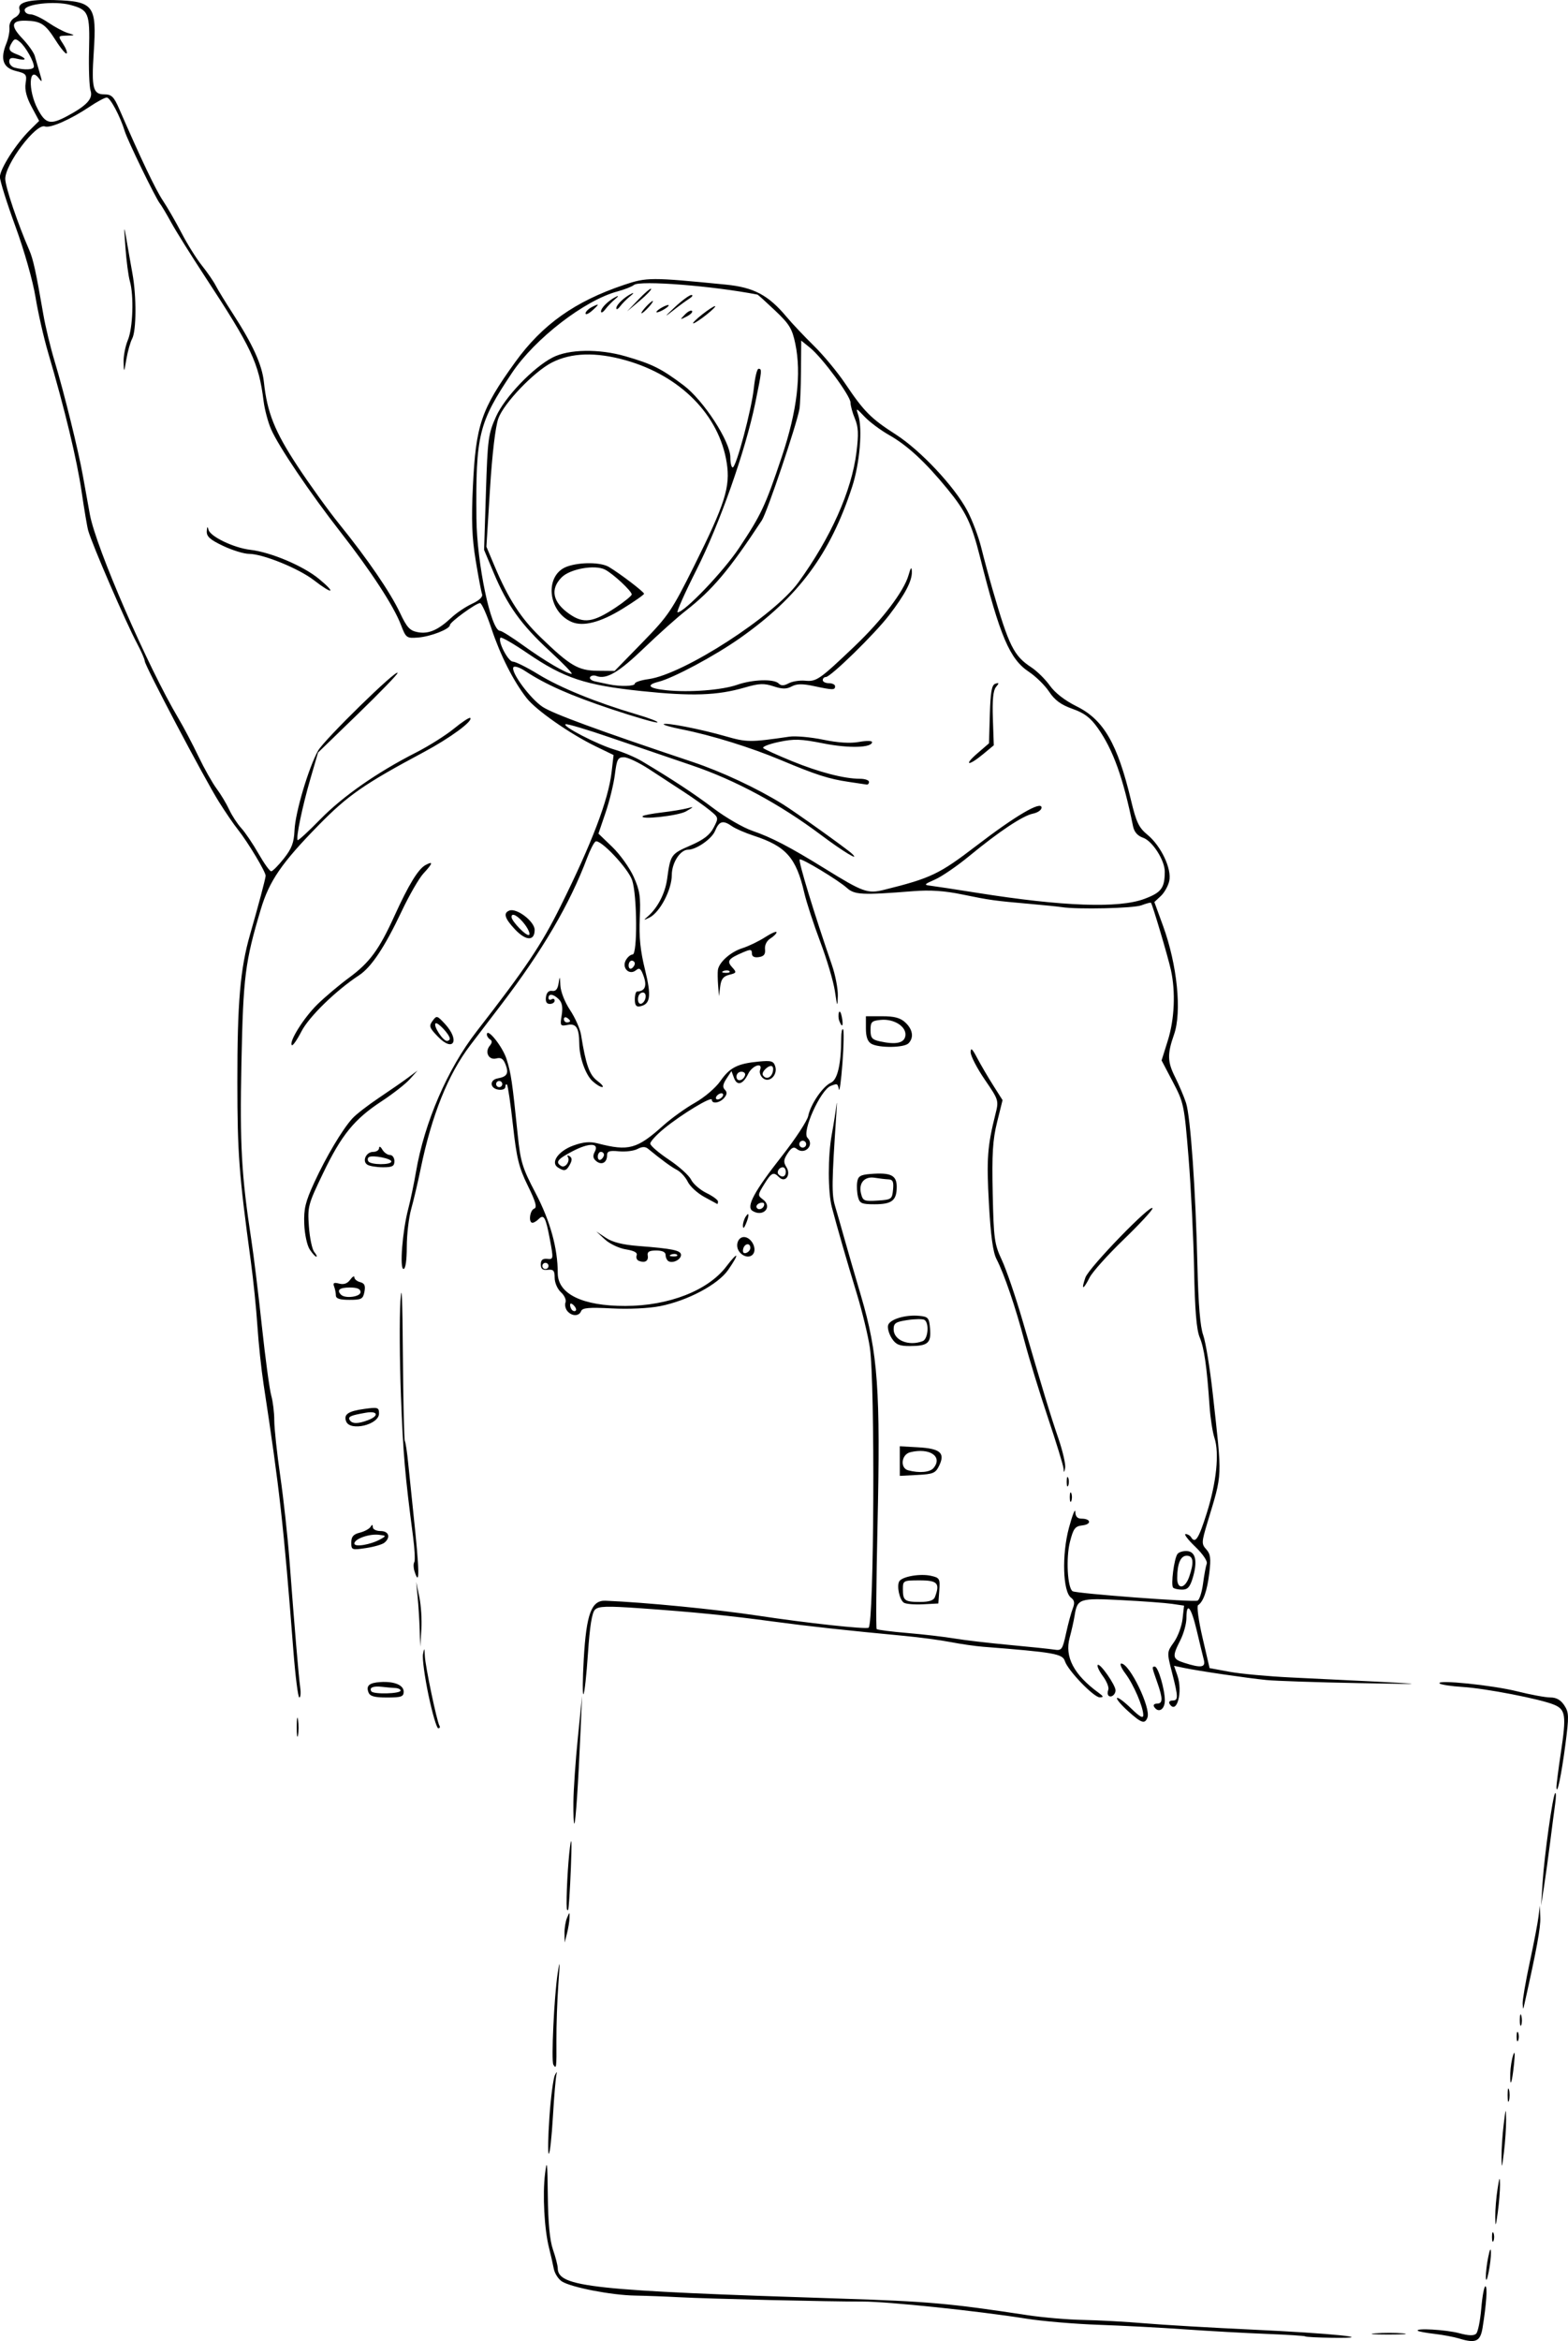 <?xml version="1.0" encoding="UTF-8" standalone="no"?>
<!-- Created with Inkscape (http://www.inkscape.org/) -->
<svg id="svg3531" xmlns:rdf="http://www.w3.org/1999/02/22-rdf-syntax-ns#" xmlns="http://www.w3.org/2000/svg" height="949.25" viewBox="0 0 636.041 949.252" width="636.04" version="1.1" xmlns:cc="http://creativecommons.org/ns#" xmlns:dc="http://purl.org/dc/elements/1.1/">
 <path id="path3541" d="m591.88 948.22c-2.062-0.635-6.556-1.48-9.985-1.879-3.429-0.399-6.476-0.967-6.771-1.261-1.175-1.175 11.444-0.443 16.73 0.971 3.94 1.054 6.031 1.112 6.949 0.194 0.723-0.723 1.651-5.338 2.064-10.257 0.412-4.919 1.162-8.944 1.665-8.944 0.905 0 0.414 7.188-1.154 16.875-0.892 5.511-2.783 6.368-9.499 4.301zm-62.393-0.862c-0.231-0.231-7.381-0.69-15.888-1.019-8.508-0.33-23.343-1.156-32.968-1.837-9.625-0.681-25.375-1.511-35-1.843-9.625-0.333-22.844-1.458-29.375-2.5-19.511-3.113-56.215-6.947-66.25-6.921-13.636 0.035-62.71-1.119-74.375-1.75-5.5-0.297-13.656-0.604-18.125-0.682-9.461-0.164-25.695-3.3-29.535-5.704-1.463-0.916-2.964-3.245-3.335-5.174-0.371-1.93-1.243-5.758-1.937-8.508-1.903-7.542-2.653-21.583-1.603-30 0.781-6.255 0.966-4.781 1.116 8.878 0.121 11.064 0.801 18.162 2.094 21.875 1.053 3.023 1.922 6.413 1.932 7.532 0.068 7.639 13.68 9.105 114.39 12.319 35.785 1.142 44.58 1.92 76.243 6.743 6.184 0.942 16.309 1.804 22.5 1.917 6.191 0.112 17.445 0.733 25.007 1.378 7.562 0.646 27.25 1.796 43.75 2.556 31.746 1.462 52.265 3.57 32.138 3.301-5.699-0.076-10.551-0.328-10.782-0.559zm28.368-1.235c3.286-0.258 8.349-0.255 11.25 0.01 2.901 0.262 0.212 0.473-5.975 0.47-6.188 0-8.561-0.218-5.275-0.477zm44.866-22.83c-0.04-1.719 0.394-5.375 0.963-8.125 0.663-3.207 1.06-3.88 1.106-1.875 0.04 1.719-0.394 5.375-0.963 8.125-0.663 3.207-1.06 3.88-1.106 1.875zm2.482-16.25c0-1.719 0.284-2.422 0.63-1.562 0.347 0.859 0.347 2.266 0 3.125-0.347 0.859-0.63 0.156-0.63-1.562zm1.338-8.125c-0.037-2.75 0.372-7.812 0.907-11.25 0.78-5.009 0.982-5.381 1.017-1.875 0.024 2.406-0.384 7.469-0.907 11.25-0.828 5.986-0.959 6.229-1.017 1.875zm2.534-24.375c-0.026-3.094 0.371-9 0.882-13.125 0.845-6.812 0.935-6.984 0.979-1.875 0.026 3.094-0.371 9-0.882 13.125-0.845 6.812-0.935 6.984-0.979 1.875zm-386.22-15.938c0.556-8.078 1.566-15.812 2.245-17.188 0.679-1.375 0.972-1.565 0.652-0.423s-0.98 8.877-1.466 17.188c-0.486 8.311-1.235 15.111-1.663 15.111-0.429 0-0.325-6.609 0.231-14.688zm388.69-9.062c0-2.406 0.257-3.391 0.572-2.188s0.314 3.172 0 4.375-0.572 0.219-0.572-2.188zm1.085-8.854c0.069-2.349 0.594-5.677 1.167-7.396 0.673-2.017 0.79-0.688 0.331 3.75-0.814 7.865-1.683 9.98-1.498 3.646zm-388.16-3.498c-0.924-1.495 0.307-27.726 1.737-37.023 0.916-5.955 0.975-5.053 0.287 4.375-0.476 6.531-0.832 16.797-0.79 22.812 0.077 11.076-0.015 11.81-1.235 9.836zm390.73-11.398c0-1.719 0.284-2.422 0.63-1.562 0.347 0.859 0.347 2.266 0 3.125-0.347 0.859-0.63 0.156-0.63-1.562zm1.296-6.875c0.026-2.062 0.306-2.755 0.623-1.539s0.296 2.904-0.046 3.75c-0.342 0.846-0.602-0.149-0.576-2.211zm1.151-6.463c-0.08-1.492 1.224-9.086 2.897-16.875 1.673-7.789 3.271-16.131 3.55-18.538l0.508-4.375 0.2 4.849c0.166 4.028-1.446 12.817-6.45 35.151-0.519 2.317-0.571 2.302-0.705-0.212zm-388.66-28.538c-0.033-2.062 0.423-4.875 1.014-6.25 1.074-2.5 1.074-2.5 1.014 0-0.033 1.375-0.489 4.188-1.014 6.25l-0.954 3.75-0.06-3.75zm0.919-10.104c-0.317-3.828 0.452-18.531 1.302-24.896 0.668-5.003 0.784-2.091 0.349 8.75-0.359 8.938-0.855 16.484-1.104 16.771-0.249 0.286-0.495 0.005-0.547-0.625zm395.83-10.521c0.753-11.363 4.122-35.285 5.099-36.209 0.388-0.366 0.386 1.584 0 4.334-0.389 2.75-1.309 9.781-2.044 15.625-0.735 5.844-1.862 14-2.505 18.125l-1.169 7.5 0.621-9.375zm-393.14-32.61c0.056-5.099 0.871-16.865 1.81-26.146l1.708-16.875-0.629 14.375c-0.941 21.483-1.969 36.81-2.51 37.396-0.264 0.286-0.435-3.651-0.379-8.75zm398.76-5.842c-0.059-0.864 0.76-7.333 1.82-14.375 2.246-14.917 1.898-17.295-2.816-19.252-5.548-2.304-27.693-6.599-37.026-7.181-4.697-0.293-8.915-0.938-9.375-1.434-1.525-1.645 21.498 0.707 31.51 3.218 5.415 1.358 11.449 2.47 13.409 2.47 2.443 0 4.222 1.006 5.659 3.199 1.901 2.902 1.942 4.382 0.435 15.938-1.579 12.112-3.385 20.808-3.617 17.418zm-511-24.679c0.01-3.438 0.252-4.695 0.539-2.795 0.287 1.9 0.28 4.713-0.017 6.25-0.297 1.537-0.532-0.017-0.522-3.455zm53.458-12.815c-1.551-7.392-2.558-14.845-2.238-16.562 0.523-2.802 0.6-2.732 0.753 0.686 0.186 4.156 4.889 26.6 5.926 28.278 0.353 0.571 0.133 1.038-0.489 1.038-0.622 0-2.4-6.048-3.951-13.44zm283.66 6.389c-2.77-2.503-4.73-4.857-4.356-5.231 0.375-0.375 2.921 1.506 5.658 4.179 3.572 3.488 4.977 4.266 4.977 2.757 0-3.314-3.905-12.387-7.248-16.841-1.677-2.234-2.428-4.062-1.668-4.062 3.365 0 12.097 18.021 10.61 21.897-1.063 2.771-2.434 2.307-7.973-2.697zm10.654-1.7c-0.425-0.688 0.104-1.25 1.176-1.25 2.438 0 2.455-2.001 0.074-8.75-2.169-6.146-2.184-6.25-0.929-6.25 1.332 0 4.054 9.218 4.054 13.73 0 3.727-2.676 5.269-4.375 2.52zm6.291-1.184c-0.447-0.724 0.064-1.316 1.135-1.316 2.466 0 2.451-1.248-0.142-11.365-2.105-8.214-2.103-8.252 0.781-12.302 1.591-2.234 3.165-6.481 3.498-9.438l0.606-5.376-4.835-0.715c-2.659-0.393-11.887-1.077-20.507-1.52-17.197-0.883-17.955-0.631-19.065 6.34-0.328 2.062-1.227 6.067-1.997 8.9-2.111 7.766 1.701 15.02 11.734 22.325 2.038 1.484 2.128 1.828 0.484 1.86-2.4 0.047-12.942-10.892-14.143-14.676-0.952-3-4.18-3.568-33.215-5.841-3.094-0.242-9-1.095-13.125-1.895-4.125-0.8-12.562-1.93-18.75-2.512-23.102-2.171-39.161-3.927-53.125-5.81-18.109-2.442-32.342-3.864-53.75-5.372-13.918-0.98-17.187-0.884-18.653 0.551-1.222 1.196-2.113 6.718-2.848 17.66-0.588 8.756-1.407 16.233-1.82 16.614-0.413 0.382-0.361-6.056 0.116-14.306 1.058-18.308 3.125-23.832 8.83-23.593 16.312 0.683 44.702 3.465 61.875 6.063 19.772 2.99 43.865 5.608 44.838 4.871 2.227-1.686 2.661-99.165 0.506-113.59-0.719-4.812-3.106-14.656-5.305-21.875-3.985-13.081-7.913-26.693-10.101-35-1.63-6.188-1.657-20.666-0.054-29.43 0.749-4.095 1.592-9.414 1.874-11.82 0.282-2.406 0.267-0.719-0.034 3.75-1.842 27.376-1.91 32.235-0.514 36.914 0.814 2.729 2.503 8.618 3.752 13.086 1.25 4.469 4.307 15.011 6.793 23.427 6.88 23.286 7.937 38.033 6.69 93.354-0.51 22.636-0.662 41.421-0.337 41.746 0.325 0.325 5.911 1.039 12.414 1.588 6.503 0.549 15.092 1.549 19.087 2.223 3.995 0.674 14.014 1.851 22.264 2.615 8.25 0.764 16.464 1.619 18.254 1.9 3.047 0.478 3.353 0.057 4.807-6.609 0.854-3.916 2.079-8.451 2.723-10.078 0.875-2.213 0.693-3.315-0.722-4.375-3.322-2.487-3.767-17.414-0.844-28.292 1.386-5.156 2.55-8.109 2.588-6.562 0.047 1.927 0.833 2.812 2.495 2.812 3.874 0 4.216 2.29 0.407 2.727-3.002 0.345-3.671 1.222-5.065 6.648-1.675 6.518-1.02 18.763 1.073 20.056 1.525 0.943 48.864 4.505 50.671 3.813 0.763-0.292 1.768-3.398 2.233-6.903 0.465-3.504 1.144-7.151 1.51-8.104 0.381-0.994-1.61-3.918-4.672-6.86-2.935-2.82-4.694-5.128-3.908-5.128 0.785 0 1.776 0.562 2.2 1.25 1.722 2.786 3.062 0.746 6.364-9.688 3.953-12.493 5.174-24.382 3.138-30.554-0.769-2.331-1.667-8.152-1.994-12.936-1.097-16.026-2.16-23.433-3.991-27.815-1.301-3.114-1.948-10.969-2.274-27.617-0.25-12.796-1.261-33.167-2.246-45.269-1.738-21.348-1.927-22.263-6.367-30.711l-4.576-8.708 2.52-8.039c2.729-8.709 3.213-19.75 1.255-28.664-1.141-5.196-7.442-26.43-8.078-27.222-0.153-0.191-1.904 0.27-3.89 1.026-3.224 1.226-25.946 1.739-32.361 0.731-1.375-0.216-7-0.789-12.5-1.272-14.914-1.311-16.611-1.546-27.752-3.847-7.29-1.505-13.067-1.893-20-1.341-20.637 1.641-23.714 1.49-26.836-1.317-3.559-3.2-18.5-12.21-19.158-11.552-0.637 0.637 5.99 22.343 13.068 42.802 1.404 4.06 2.485 9.685 2.401 12.5-0.142 4.765-0.223 4.636-1.181-1.875-0.566-3.847-3.236-12.847-5.935-20-2.698-7.153-5.618-16.1-6.489-19.881-3.277-14.236-7.38-18.881-20.455-23.157-3.467-1.134-7.438-2.856-8.825-3.827-3.715-2.602-5.237-2.185-6.928 1.897-1.334 3.22-7.624 7.588-10.927 7.588-3.186 0-6.609 5.31-6.609 10.251 0 5.994-4.87 15.247-9.102 17.295-2.342 1.133-2.475 1.088-0.852-0.289 4.141-3.518 7.253-9.461 8.064-15.406 1.34-9.817 1.556-10.129 9.362-13.514 5.425-2.353 7.957-4.29 9.495-7.264 2.081-4.024 2.069-4.079-1.497-7.006-1.977-1.622-6.689-4.972-10.47-7.444-3.781-2.472-10.197-6.66-14.258-9.308-4.061-2.648-8.636-4.814-10.168-4.814-2.443 0-2.893 0.856-3.654 6.947-0.477 3.821-2.175 10.789-3.772 15.485l-2.904 8.538 5.653 5.453c3.109 2.999 6.986 8.41 8.616 12.025 2.529 5.608 2.894 8.083 2.492 16.875-0.343 7.507 0.229 13.138 2.109 20.748 2.691 10.893 2.247 14.111-2.061 14.959-1.477 0.291-2.054-0.498-2.054-2.812 0-1.769 0.422-3.225 0.938-3.236 3.125-0.064 4.051-2.142 2.691-6.041-1.127-3.234-1.741-3.738-3.14-2.576-2.67 2.216-5.857-0.839-4.168-3.994 0.697-1.303 1.951-2.369 2.786-2.369 2 0 1.856-23.922-0.181-30.094-1.6-4.847-12.986-16.884-14.87-15.719-0.651 0.403-2.195 3.422-3.431 6.71-7.009 18.652-18.095 37.551-35.035 59.728-4.201 5.5-9.749 12.768-12.329 16.151-8.996 11.797-15.647 28.35-20.131 50.099-1.134 5.5-2.864 12.862-3.846 16.36-0.981 3.498-1.784 10.389-1.784 15.312 0 5.476-0.515 8.953-1.326 8.953-1.651 0-0.436-15.417 1.921-24.375 0.904-3.438 2.317-10.188 3.139-15 3.423-20.044 12.796-41.754 24.574-56.921 20.078-25.854 26.294-35.121 34.088-50.815 12.694-25.564 19.376-43.103 20.674-54.271l0.815-7.008-7.255-3.516c-10.445-5.062-24.227-14.692-28.027-19.584-5.404-6.955-10.627-17.278-14.265-28.197-1.89-5.672-3.969-10.312-4.62-10.312-1.646 0-12.217 7.704-12.217 8.903 0 1.626-7.806 4.683-12.945 5.069-4.662 0.351-4.891 0.179-6.969-5.242-2.903-7.573-12.069-21.633-24.434-37.48-12.404-15.897-25.129-34.733-28.191-41.728-1.239-2.831-2.608-7.96-3.042-11.397-1.966-15.577-4.748-21.482-23.85-50.625-5.633-8.594-11.78-18.438-13.661-21.875-1.881-3.438-3.941-6.892-4.579-7.677-1.675-2.061-13.078-25.502-14.204-29.198-1.87-6.141-5.925-13.75-7.325-13.745-0.784 0.003-3.956 1.707-7.05 3.788-7.495 5.04-15.925 8.753-18.034 7.944-3.599-1.381-16.257 15.415-16.089 21.347 0.096 3.368 5.098 18.167 9.732 28.791 1.605 3.681 2.718 8.771 5.737 26.25 0.831 4.812 2.87 13.25 4.53 18.75 3.882 12.861 9.731 36.55 11.496 46.562 0.758 4.297 2.026 11.328 2.819 15.625 2.488 13.479 23.439 61.68 35.996 82.812 2.043 3.438 5.656 10.302 8.029 15.254s5.7 10.858 7.393 13.125c1.693 2.267 3.992 6.096 5.109 8.51s3.321 5.788 4.898 7.5 4.712 6.346 6.966 10.299c2.255 3.953 4.573 7.188 5.152 7.188 0.579 0 2.886-2.314 5.125-5.141 3.244-4.096 4.129-6.447 4.351-11.562 0.311-7.134 5.671-25.204 9.549-32.19 2.461-4.433 32.231-33.524 32.244-31.509 0.004 0.565-7.254 8.058-16.127 16.652l-16.134 15.625-3.095 10.625c-3.278 11.252-5.937 24.045-5.169 24.867 0.253 0.27 4.37-3.513 9.148-8.406 9.118-9.338 23.115-19.102 38.87-27.115 5.156-2.623 12.08-6.984 15.385-9.692 3.306-2.708 6.278-4.657 6.604-4.33 1.238 1.238-8.171 8.146-18.933 13.9-24.221 12.949-30.72 17.471-42.691 29.699-14.889 15.21-19.893 22.499-23.328 33.978-6.397 21.377-7.136 27.238-7.857 62.25-0.686 33.304 0.004 45.67 3.999 71.725 0.949 6.188 2.879 21.969 4.29 35.069s3.12 25.753 3.797 28.117c0.678 2.364 1.233 6.917 1.233 10.119 0 3.202 1.089 13.33 2.42 22.508 1.331 9.178 3.014 24.562 3.741 34.187 2.105 27.885 3.735 47.178 4.356 51.562 0.317 2.234 0.155 4.062-0.36 4.062-0.515 0-1.602-8.578-2.417-19.062-3.953-50.905-5.584-65.488-12.056-107.81-0.947-6.19-2.083-16.88-2.526-23.755-0.443-6.875-1.645-18.688-2.672-26.25-4.82-35.494-5.435-43.662-5.46-72.533-0.028-32.241 1.159-46.068 5.146-59.94 3.427-11.925 6.177-22.265 6.324-23.777 0.142-1.464-7.079-13.521-11.276-18.827-1.639-2.04-5.066-7.06-7.657-11.19-5.847-9.31-30.104-55.3-30.104-57.08 0-0.716-1.394-3.917-3.097-7.112-4.569-8.57-18.078-39.764-19.839-45.809-0.4-1.375-1.61-8.517-2.687-15.87-1.892-12.911-6.85-33.477-13.591-56.37-1.78-6.045-4.08-16.17-5.111-22.5-1.066-6.54-4.585-18.91-8.15-28.643-3.451-9.424-6.275-18.432-6.275-20.017 0-3.24 6.536-13.45 12.186-19.035l3.729-3.687-3.05-5.688c-2.067-3.856-2.854-6.935-2.442-9.557 0.563-3.587 0.273-3.951-3.97-5-5.216-1.289-6.423-4.828-3.823-11.205 0.825-2.022 1.379-4.903 1.232-6.403-0.162-1.651 0.732-3.261 2.264-4.082 1.423-0.761 2.236-2.126 1.856-3.115-1.135-2.959 3.522-4.277 13.946-3.949 16.22 0.51 17.394 2.064 16.123 21.341-0.948 14.377-0.302 16.907 4.32 16.907 2.922 0 3.849 0.911 6.037 5.938 8.88 20.401 14.749 32.709 17.703 37.129 1.859 2.782 5.278 8.715 7.596 13.183 2.318 4.469 6.014 10.375 8.214 13.125s4.72 6.406 5.602 8.125c0.881 1.719 3.973 6.781 6.87 11.25 8.193 12.637 11.939 20.876 12.69 27.91 1.319 12.342 4.37 19.984 13.561 33.965 4.972 7.562 12.627 18.18 17.011 23.594 11.421 14.104 20.745 27.729 24.616 35.974 2.801 5.966 3.995 7.265 7.232 7.873 4.39 0.824 8.238-0.841 13.661-5.911 2.041-1.909 5.81-4.44 8.374-5.625 2.945-1.361 4.433-2.792 4.038-3.884-0.344-0.951-1.511-7.138-2.594-13.75-1.508-9.205-1.769-16.229-1.113-29.984 1.189-24.95 3.307-31.166 17.17-50.375 10.974-15.206 24.214-24.601 44.087-31.284 9.287-3.123 10.85-3.128 41.364-0.116 11.314 1.117 17.227 4.256 24.596 13.061 2.222 2.655 7.222 7.949 11.112 11.765 3.89 3.816 9.599 10.701 12.686 15.3 7.608 11.331 10.431 14.173 20.474 20.61 10.046 6.439 23.779 21.052 29.016 30.876 2.016 3.781 4.574 10.531 5.686 15 1.111 4.469 3.162 12.062 4.556 16.875 6.707 23.138 8.641 27.028 15.762 31.696 2.308 1.513 5.695 4.855 7.525 7.425 2.096 2.945 6.116 6.053 10.867 8.401 10.935 5.407 16.569 15.134 22.045 38.063 2.14 8.961 3.169 11.113 6.702 14.026 5.504 4.537 9.886 13.833 8.817 18.704-0.443 2.019-1.985 4.769-3.427 6.112l-2.621 2.442 3.534 9.691c5.749 15.763 7.673 34.875 4.437 44.066-2.75 7.809-2.68 10.99 0.372 17.08 1.667 3.325 3.695 8.099 4.507 10.609 1.822 5.631 3.899 35.3 4.624 66.061 0.372 15.76 1.119 24.717 2.348 28.125 0.992 2.75 2.734 13.438 3.872 23.75 3.877 35.127 4.022 31.643-2.175 52.261-2.402 7.992-2.43 8.653-0.454 10.837 1.714 1.893 1.94 3.679 1.22 9.614-0.875 7.209-2.412 11.611-4.545 13.01-0.605 0.397 0.197 6.301 1.782 13.121l2.881 12.399 8.093 1.495c4.451 0.822 15.687 1.861 24.968 2.308 59.205 2.852 59.772 2.899 27.5 2.289-16.844-0.318-33.719-0.885-37.5-1.26-7.88-0.781-27.431-3.651-33.426-4.908l-4.051-0.849 1.325 3.802c2.362 6.774-0.259 16.302-3.182 11.572zm13.889-17.878c-0.405-1.547-1.699-6.891-2.874-11.875-2.255-9.561-4.181-11.842-4.181-4.952 0 2.261-1.125 6.317-2.5 9.014-3.352 6.575-3.186 7.543 1.562 9.067 6.958 2.232 8.829 1.939 7.992-1.254zm-226.65-267.7c0.781-2.036-0.268-3.479-1.829-2.514-1.42 0.878-1.388 4.267 0.041 4.267 0.614 0 1.419-0.789 1.789-1.753zm-4.16-14.57c0-0.647-0.562-1.176-1.25-1.176s-1.25 0.877-1.25 1.949 0.562 1.601 1.25 1.176 1.25-1.302 1.25-1.949zm206.69-26.215c6.916-2.588 8.252-4.367 8.29-11.041 0.026-4.577-4.983-12.426-8.774-13.747-2.287-0.797-3.626-2.339-4.115-4.74-4.011-19.666-8.043-30.893-14.268-39.724-2.988-4.239-5.412-6.081-10.28-7.81-4.674-1.66-7.194-3.509-9.468-6.945-1.704-2.576-5.387-6.197-8.183-8.047-7.819-5.174-11.754-14.409-19.879-46.657-3.423-13.584-5.73-18.396-13.187-27.5-8.988-10.973-16.217-17.653-23.703-21.9-3.438-1.95-7.89-5.274-9.894-7.386-3.494-3.682-3.601-3.711-2.599-0.715 1.832 5.481 0.631 19.639-2.471 29.141-8.909 27.292-21.716 44.566-45.447 61.299-10.187 7.183-27.053 16.219-33.112 17.739-5.246 1.317-3.959 2.69 3.209 3.426 9.387 0.964 22.513-0.046 28.725-2.21 6.292-2.192 14.896-2.463 16.829-0.53 0.988 0.988 2.111 0.967 4.058-0.075 1.481-0.792 4.494-1.266 6.697-1.053 4.577 0.443 5.821-0.425 20.057-13.988 11.12-10.595 19.988-22.265 21.845-28.75 0.939-3.281 1.281-3.656 1.365-1.5 0.146 3.724-2.72 9.207-9.279 17.75-5.847 7.616-23.656 25-25.612 25-0.685 0-1.246 0.562-1.246 1.25s1.125 1.25 2.5 1.25 2.5 0.562 2.5 1.25c0 1.572-0.918 1.563-8.609-0.086-4.631-0.993-6.941-0.957-8.992 0.141-2.133 1.141-3.815 1.129-7.4-0.054-3.857-1.273-5.82-1.188-11.632 0.501-11.123 3.233-21.383 3.588-41.842 1.448-22.88-2.394-31.476-5.239-46.224-15.301-5.678-3.874-10.633-6.734-11.011-6.356-1.276 1.276 3.065 9.708 4.998 9.708 1.054 0 5.689 2.309 10.3 5.131 8.923 5.462 23.51 11.411 39.68 16.185 5.442 1.607 9.327 3.11 8.634 3.341-0.693 0.231-9.083-2.193-18.644-5.386-16.733-5.588-26.688-9.993-35.089-15.526-2.175-1.433-4.271-2.093-4.657-1.468-1.174 1.9 6.811 12.737 11.835 16.061 4.225 2.796 22.502 9.507 60.82 22.333 11.867 3.972 26.088 10.629 36.581 17.123 5.058 3.131 26.272 18.294 28.125 20.103 3.483 3.401-3.672-0.922-12.55-7.583-16.747-12.565-34.839-22.308-52.544-28.298-8.886-3.006-23.735-8.07-32.997-11.253-9.263-3.183-17.391-5.604-18.062-5.38-1.858 0.619 12.819 8.225 19.903 10.314 3.438 1.013 8.357 3.099 10.933 4.635 12.592 7.508 21.098 13.106 29.226 19.231 4.9 3.693 11.943 7.759 15.653 9.035 7.801 2.684 15.174 6.52 29.189 15.188 15.78 9.759 17.558 10.399 24.259 8.734 18.955-4.711 22.395-6.35 37.298-17.768 16.111-12.344 26.568-18.466 26.568-15.555 0 0.957-1.57 2.054-3.488 2.437-4.123 0.825-13.735 7.226-25.944 17.278-4.844 3.988-11.032 8.228-13.75 9.421-4.506 1.978-4.666 2.203-1.817 2.541 1.719 0.204 10.156 1.49 18.75 2.859 34.815 5.546 57.526 6.374 67.943 2.476zm-119.94-47.457c-8.016-1.175-13.26-2.858-27.378-8.787-12.35-5.186-28.187-10.098-40.343-12.513-4.314-0.857-7.603-1.799-7.309-2.093 0.775-0.775 14.994 2.003 25.109 4.907 8.614 2.472 9.976 2.481 25.849 0.161 2.506-0.366 8.693 0.186 13.75 1.226 6.064 1.248 11.003 1.558 14.507 0.912 2.922-0.539 5.312-0.519 5.312 0.045 0 2.338-9.401 2.602-19.718 0.553-9.21-1.829-11.879-1.917-18.108-0.595-4.018 0.853-6.854 1.974-6.303 2.493 0.552 0.518 5.784 2.897 11.628 5.286 11.029 4.51 21.213 7.152 27.562 7.152 2.029 0 3.688 0.562 3.688 1.25s-0.422 1.18-0.938 1.094c-0.516-0.086-3.805-0.576-7.31-1.09zm52.274-11.613 4.651-4.016 0.349-11.774c0.271-9.139 0.768-11.912 2.224-12.391 1.57-0.516 1.61-0.296 0.249 1.353-1.13 1.369-1.511 5.269-1.25 12.79l0.376 10.82-4.375 3.629c-5.988 4.968-8.019 4.591-2.224-0.413zm-139.02-28.21c0-0.594 2.519-1.425 5.598-1.847 14.2-1.946 50.92-25.662 60.782-39.256 13.126-18.093 21.57-37.018 23.535-52.75 0.913-7.313 0.779-10.227-0.626-13.59-0.99-2.36-1.79-5.3-1.79-6.53 0-2.71-11.425-18.184-16.418-22.237l-3.58-2.9-0.093 12.283c-0.051 6.755-0.329 13.689-0.617 15.408-1.022 6.092-13.129 41.967-15.256 45.202-13.236 20.138-20.019 28.189-30.909 36.684-3.438 2.682-11.06 9.503-16.938 15.158-10.239 9.85-15.282 12.8-19.269 11.27-1.011-0.388-2.16-0.184-2.554 0.454-0.394 0.637 0.572 1.435 2.147 1.772 1.575 0.337 3.989 0.851 5.364 1.142 4.617 0.976 10.625 0.829 10.625-0.261zm-34.56-13.27c-11.539-10.618-17.179-18.498-22.719-31.743l-3.854-9.215 0.739-23.285c0.691-21.757 0.96-23.777 4.108-30.785 3.535-7.872 15.004-19.854 22.924-23.949 6.587-3.406 18.85-3.606 29.615-0.483 10.876 3.156 14.437 4.933 23.49 11.724 8.112 6.085 19.01 22.835 19.01 29.218 0 2.263 0.43 4.115 0.955 4.115 1.424 0 7.677-23.506 8.599-32.326 0.441-4.221 1.284-7.674 1.874-7.674 1.465 0 1.408 0.592-1.339 13.94-3.987 19.378-14.418 48.962-23.843 67.622-4.774 9.453-8.214 17.188-7.645 17.188 2.77 0 18.631-16.596 24.97-26.128 8.979-13.502 10.606-16.978 17.312-36.997 6.22-18.566 8.012-33.599 5.463-45.816-1.27-6.085-2.409-7.951-8.211-13.438-3.705-3.504-6.911-6.405-7.124-6.447-18.215-3.561-47.732-5.869-50.112-3.918-0.839 0.687-3.848 1.871-6.686 2.629-13.3 3.555-33.484 19.128-42.772 33-13.578 20.28-14.755 25.09-14.438 58.989 0.171 18.315 5.899 45.625 9.57 45.625 0.679 0 4.927 2.672 9.441 5.938 8.511 6.158 17.453 11.408 19.596 11.506 0.68 0.031-3.336-4.149-8.922-9.29zm60.187-135.02c2.062-1.789 4.875-3.837 6.25-4.552 1.375-0.715 0.812 0.165-1.25 1.954-2.062 1.789-4.875 3.837-6.25 4.552-1.375 0.715-0.812-0.165 1.25-1.954zm-9.527-4.247c3.01-2.822 6.104-5.099 6.875-5.058 0.771 0.04 0.331 0.744-0.979 1.562-1.309 0.819-4.403 3.095-6.875 5.058-3.296 2.618-3.035 2.201 0.979-1.562zm4.184 2.901c1.187-1.242 2.501-1.916 2.92-1.497s-0.552 1.436-2.158 2.259c-2.791 1.431-2.825 1.398-0.762-0.762zm-40.28-0.5c0-0.657 1.125-1.796 2.5-2.532 1.375-0.736 2.5-1.162 2.5-0.947 0 0.215-1.125 1.354-2.5 2.532s-2.5 1.603-2.5 0.947zm6.29-0.776c-0.043-1.462 3.127-4.541 6.21-6.034 1.031-0.499 0.845-0.068-0.413 0.959-1.259 1.027-3.069 2.897-4.023 4.155-0.954 1.259-1.752 1.673-1.774 0.92zm18.085-1.756c1.244-1.375 2.544-2.5 2.888-2.5 0.344 0-0.393 1.125-1.637 2.5s-2.544 2.5-2.888 2.5c-0.344 0 0.393-1.125 1.637-2.5zm4.375 1.963c0-0.344 1.125-1.227 2.5-1.963 1.375-0.736 2.5-1.057 2.5-0.713 0 0.344-1.125 1.227-2.5 1.963-1.375 0.736-2.5 1.057-2.5 0.713zm-16.26-1.52c0-1.407 3.254-4.509 6.25-5.96 1.031-0.499 0.75-0.01-0.625 1.087-1.375 1.097-3.203 2.934-4.062 4.082-0.859 1.148-1.562 1.504-1.562 0.792zm9.021-3.574c2.555-2.672 4.848-4.606 5.096-4.296 0.248 0.309-1.843 2.496-4.646 4.859l-5.096 4.296 4.646-4.859zm1.575 139.08c10.478-10.741 11.965-12.939 20.933-30.938 12.615-25.316 14.786-32.169 13.265-41.871-3.034-19.349-18.762-35.32-40.958-41.589-12.135-3.428-22.097-3.122-29.994 0.921-7.262 3.717-19.523 16.54-21.707 22.702-1.187 3.347-2.496 14.463-3.382 28.709l-1.446 23.246 3.315 7.876c5.608 13.324 10.623 21.085 18.619 28.817 12.029 11.63 15.314 13.558 23.229 13.628l6.846 0.061 11.279-11.562zm-28.72-8.31c-9.891-4.301-11.049-19.247-1.742-22.491 5.261-1.834 13.593-1.74 16.844 0.19 4.488 2.663 14.273 10.117 14.273 10.872 0 0.397-3.944 3.156-8.765 6.13-8.888 5.484-15.987 7.31-20.61 5.299zm17.812-5.801c3.609-2.396 6.562-4.803 6.562-5.349 0-1.375-7.539-8.382-10.837-10.072-4.078-2.09-14.13-0.307-17.551 3.114-4.844 4.844-3.687 10.202 3.233 14.974 5.65 3.896 9.549 3.337 18.592-2.667zm-222.45-199.3c7.947-4.235 10.577-7.087 9.506-10.306-0.521-1.566-0.8-8.923-0.62-16.348 0.371-15.235-0.12-16.421-7.625-18.442-6.325-1.704-18.498-0.33-18.498 2.087 0 0.952 1.046 1.731 2.326 1.731s4.513 1.489 7.188 3.309 6.268 3.741 7.987 4.268c3.115 0.955 3.113 0.959-0.456 1.066-3.561 0.107-3.569 0.126-1.463 3.341 1.165 1.778 1.821 3.531 1.458 3.894-0.364 0.363-2.396-2.076-4.517-5.42-4.159-6.557-5.974-7.735-12.136-7.871-5.837-0.129-6.235 2.048-1.32 7.213 2.394 2.516 4.663 5.7 5.042 7.075s1.279 4.469 2 6.875c1.111 3.707 1.06 4.044-0.335 2.207-4.105-5.407-4.49 4.885-0.467 12.481 3.189 6.022 5.106 6.478 11.93 2.841zm-13.487-20.091c0-2.094-3.398-8.089-5.638-9.949-1.738-1.442-2.227-1.428-3.188 0.092-1.76 2.782-1.421 3.637 1.951 4.92 1.719 0.653 3.125 1.494 3.125 1.867 0 0.374-1.406 0.327-3.125-0.104-2.317-0.582-3.125-0.288-3.125 1.134 0 1.055 0.984 2.176 2.188 2.49 4.115 1.075 7.812 0.862 7.812-0.45zm135.72 659.23c-1.05-2.736 0.322-3.905 4.907-4.18 5.601-0.336 9.375 1.238 9.375 3.91 0 2.015-0.972 2.354-6.741 2.354-5.14 0-6.931-0.495-7.541-2.084zm13.032-0.728c0-0.516-0.984-0.984-2.188-1.042-1.203-0.057-3.594-0.268-5.312-0.467-3.617-0.42-5.324 0.286-4.381 1.812 0.803 1.299 11.881 1.017 11.881-0.303zm287.14 2.031c-0.392-0.392-0.425-1.463-0.073-2.38 0.352-0.917-0.631-3.386-2.185-5.487s-2.493-4.152-2.087-4.558c0.886-0.886 7.21 8.146 7.21 10.298 0 1.781-1.843 3.15-2.865 2.127zm-279.4-26.85c-0.13-3.857-0.502-9.763-0.827-13.125l-0.591-6.112 1.273 6.107c0.7 3.359 1.072 9.265 0.827 13.125l-0.446 7.018-0.236-7.013zm196.4-10.814c-1.78-1.17-2.985-6.885-1.833-8.696 1.221-1.92 8.415-3.167 12.761-2.213 3.594 0.789 3.794 1.142 3.438 6.037l-0.379 5.199-6.25 0.325c-3.438 0.179-6.919-0.115-7.736-0.652zm12.602-2.276c2.141-5.58 1.065-6.773-6.116-6.773-6.716 0-6.875 0.082-6.875 3.542 0 4.678 0.708 5.208 6.95 5.208 3.664 0 5.515-0.606 6.042-1.977zm96.638-3.81c-1.019-1.019 0.394-11.925 1.774-13.693 0.582-0.745 2.332-1.264 3.89-1.152 3.479 0.249 4.295 4.154 2.277 10.89-1.108 3.698-2.052 4.742-4.287 4.742-1.577 0-3.221-0.354-3.654-0.787zm6.498-4.399c2.042-5.857 1.732-8.563-0.982-8.563-2.491 0-3.849 3.174-3.879 9.062-0.024 4.75 3.144 4.425 4.861-0.499zm-314.25-2.302c-0.434-1.369-0.469-3.009-0.076-3.644 0.393-0.635 0.171-5.281-0.493-10.324-3.297-25.042-4.035-33.626-4.925-57.294-0.53-14.094-0.625-31.25-0.212-38.125 0.511-8.492 0.834-1.558 1.005 21.625 0.139 18.769 0.5 34.526 0.803 35.016 0.303 0.49 0.912 4.54 1.353 9 0.442 4.46 1.374 13.453 2.071 19.984 2.542 23.797 2.679 30.712 0.473 23.761zm-25.63-11.61c0-2.371 0.832-3.34 3.425-3.991 1.884-0.473 3.844-1.518 4.356-2.323 0.692-1.088 0.936-1.063 0.95 0.099 0.01 0.859 1.425 1.562 3.144 1.562 3.35 0 4.197 2.562 1.562 4.73-0.859 0.707-4.234 1.684-7.5 2.17-5.739 0.854-5.938 0.779-5.938-2.248zm11.875-1.354c2.383-1.34 2.35-1.424-0.698-1.787-3.928-0.468-9.927 1.681-9.927 3.557 0 1.583 6.626 0.479 10.625-1.77zm279.57-17.048c0-1.719 0.284-2.422 0.63-1.562 0.347 0.859 0.347 2.266 0 3.125-0.347 0.859-0.63 0.156-0.63-1.562zm-1.25-6.25c0-1.719 0.284-2.422 0.63-1.562 0.347 0.859 0.347 2.266 0 3.125-0.347 0.859-0.63 0.156-0.63-1.562zm-67.7-8.375-0.002-6 7.439 0.42c8.938 0.505 11.007 2.27 8.592 7.327-1.506 3.154-2.386 3.54-8.849 3.877l-7.176 0.375-0.002-6zm13.702 2.81c3.856-4.646-1.642-8.35-9.476-6.384-3.627 0.91-4.22 6.44-0.786 7.337 4.56 1.192 8.81 0.797 10.263-0.953zm52.72 0.199c-0.094-1.232-2.946-10.514-6.338-20.625-3.392-10.111-7.651-24.009-9.465-30.884-3.653-13.847-8.256-27.349-11.384-33.399-1.442-2.788-2.353-9.463-3.084-22.592-1-17.963-0.618-23.211 2.63-36.111 1.419-5.633 1.377-5.77-4.299-14.06-3.152-4.604-5.731-9.593-5.731-11.086 0-2.066 0.626-1.525 2.622 2.267 1.442 2.74 4.352 7.714 6.467 11.054l3.844 6.072-2.215 8.928c-1.777 7.163-2.129 12.882-1.779 28.928 0.402 18.463 0.687 20.535 3.703 26.966 1.797 3.832 5.553 14.8 8.346 24.375 8.562 29.347 11.283 38.288 14.617 48.034 1.764 5.156 2.988 10.5 2.721 11.875-0.403 2.074-0.515 2.118-0.656 0.259zm-291-19.09c-1.098-2.861 0.817-4.166 7.443-5.074 5.449-0.747 5.887-0.606 5.887 1.894 0 4.528-11.738 7.328-13.33 3.18zm8.874-0.51c4.605-1.751 4.007-3.857-0.856-3.017-6.235 1.077-7.412 1.611-6.568 2.977 0.98 1.586 3.325 1.598 7.424 0.04zm212.51-33.094c-1.104-1.685-1.819-4.04-1.589-5.234 0.484-2.513 6.944-4.522 12.732-3.96 3.591 0.349 3.967 0.805 4.331 5.255 0.474 5.794-0.888 6.957-8.183 6.983-4.24 0.015-5.68-0.586-7.291-3.044zm12.472 1.055c2.198-0.843 2.746-7.369 0.724-8.618-0.69-0.426-3.783-0.395-6.875 0.068-4.817 0.722-5.621 1.261-5.621 3.764 0 4.452 6.14 6.948 11.773 4.786zm-144.14-12.21c-0.784-0.944-1.114-2.526-0.734-3.516 0.38-0.99-0.454-2.836-1.853-4.102-1.418-1.284-2.544-3.869-2.544-5.844 0-2.928-0.488-3.49-2.812-3.244-2.078 0.22-2.812-0.355-2.812-2.202 0-1.784 0.746-2.425 2.607-2.239 2.542 0.255 2.569 0.057 1.077-7.882-1.708-9.086-2.429-10.384-4.58-8.234-0.814 0.814-1.929 1.479-2.479 1.479-1.7 0-1.101-5.04 0.68-5.723 1.279-0.491 0.661-2.72-2.582-9.323-3.607-7.343-4.532-11.108-6.014-24.483-0.963-8.693-2.051-16.105-2.418-16.471-0.366-0.366-0.666 0.029-0.666 0.879 0 0.888-1.197 1.375-2.812 1.146-3.484-0.495-3.72-3.951-0.312-4.566 3.816-0.688 4.583-1.998 3.24-5.531-0.921-2.423-1.865-3.063-3.781-2.562-3.076 0.804-4.814-2.554-2.663-5.146 0.993-1.197 1.037-2.003 0.14-2.558-0.721-0.446-1.311-1.336-1.311-1.978 0-3.077 6.394 4.891 7.982 9.947 1.839 5.855 2.285 8.876 4.514 30.582 1.139 11.092 1.873 13.491 7.262 23.75 5.908 11.247 8.993 22.377 8.993 32.445 0 8.472 10.055 13.358 27.414 13.323 17.638-0.036 33.548-6.256 40.971-16.015 4.944-6.501 5.497-5.47 0.745 1.387-4.119 5.944-16.446 12.497-27.655 14.703-4.564 0.898-12.662 1.277-19.566 0.916-9.202-0.481-11.921-0.245-12.43 1.081-0.84 2.189-3.774 2.179-5.598-0.019zm2.598-2.304c-0.897-0.897-1.479-0.971-1.479-0.188 0 0.71 0.375 1.667 0.833 2.125 0.458 0.458 1.124 0.543 1.479 0.188 0.355-0.355-0.02-1.311-0.833-2.125zm-10.23-15.98c0-0.688-0.562-1.25-1.25-1.25s-1.25 0.562-1.25 1.25 0.562 1.25 1.25 1.25 1.25-0.562 1.25-1.25zm-18.75-73.75c0-0.688-0.562-1.25-1.25-1.25s-1.25 0.562-1.25 1.25 0.562 1.25 1.25 1.25 1.25-0.562 1.25-1.25zm-67.5 85.727c0-0.975-0.326-2.622-0.724-3.659-0.554-1.444-0.071-1.715 2.062-1.158 1.88 0.492 3.335-0.022 4.474-1.58 0.928-1.27 1.688-1.704 1.688-0.965 0 0.739 1.06 1.62 2.356 1.959 1.78 0.466 2.203 1.418 1.729 3.896-0.563 2.945-1.185 3.28-6.106 3.28-3.897 0-5.479-0.512-5.479-1.773zm10-1.352c0-1.31-1.319-1.875-4.375-1.875-4.136 0-5.41 1.049-3.542 2.917 1.689 1.689 7.917 0.87 7.917-1.042zm294.04-5.933c1.416-4.061 27.205-30.624 27.205-28.021 0 0.733-5.273 6.423-11.718 12.643-6.445 6.221-12.647 13.139-13.782 15.373-2.649 5.215-3.522 5.217-1.705 0.005zm-181.16-6.76c-0.821-0.331-1.212-1.332-0.869-2.225 0.421-1.097-1-1.883-4.381-2.424-2.765-0.442-6.571-2.248-8.506-4.035l-3.502-3.235 3.911 2.592c2.675 1.773 6.822 2.817 13.125 3.305 14.002 1.085 17.339 1.783 17.339 3.63 0 1.909-3.391 3.572-5.113 2.507-0.625-0.387-1.137-1.513-1.137-2.504 0-1.174-1.325-1.801-3.805-1.801-2.848 0-3.712 0.518-3.438 2.058 0.392 2.194-1.179 3.118-3.625 2.132zm15.529-2.445c-0.415-0.415-1.494-0.46-2.396-0.099-0.997 0.399-0.701 0.695 0.755 0.755 1.318 0.054 2.056-0.241 1.641-0.657zm-149.03-2.189c-1.069-1.632-2.053-6.227-2.207-10.312-0.231-6.11 0.457-8.97 4.027-16.743 4.786-10.423 11.426-21.585 15.502-26.063 1.471-1.616 6.331-5.381 10.8-8.368 4.469-2.986 9.812-6.692 11.875-8.235l3.75-2.805-3.125 3.497c-1.719 1.923-6.86 5.946-11.426 8.94-11.124 7.294-16.295 13.655-23.807 29.284-6.063 12.615-6.285 13.452-5.706 21.544 0.331 4.631 1.31 9.271 2.174 10.313 0.864 1.041 1.234 1.893 0.822 1.893-0.412 0-1.617-1.325-2.678-2.944zm174.42 1.129c-2.214-2.667-0.527-6.826 2.452-6.047 2.587 0.676 4.412 4.526 3.13 6.6-1.124 1.819-3.836 1.55-5.582-0.554zm4.325-1.727c0-2.261-2.447-1.848-2.932 0.495-0.27 1.303 0.199 1.875 1.25 1.524 0.925-0.308 1.682-1.217 1.682-2.019zm-3.018-8.958c-0.038-1.031 0.477-2.719 1.143-3.75 1.477-2.285 1.477-0.311 0 3.125-0.708 1.648-1.098 1.861-1.143 0.625zm3.863-6.088c-2.632-1.669 0.714-7.881 11.963-22.209 5.471-6.969 10.272-14.282 10.667-16.25 0.954-4.749 5.934-12.038 9.222-13.499 2.672-1.187 4.141-7.566 4.167-18.1 0.006-2.349 0.34-3.941 0.743-3.538 0.403 0.403 0.296 6.543-0.238 13.646-0.534 7.102-1.186 11.929-1.449 10.726-0.537-2.456-0.586-2.477-3.292-1.438-4.183 1.605-11.846 18.657-9.458 21.046 2.998 2.998-1.144 7.174-4.42 4.455-1.139-0.945-2.111-0.45-3.611 1.839-1.686 2.572-1.775 3.577-0.502 5.616 1.994 3.193-0.506 6.551-3.012 4.045-2.271-2.271-3.056-1.888-6.043 2.944-2.61 4.223-2.636 4.525-0.524 6.069 4.13 3.02 0.148 7.415-4.214 4.649zm4.78-2.69c0-0.625-0.841-0.814-1.868-0.42s-1.551 1.23-1.164 1.856c0.81 1.311 3.031 0.259 3.031-1.436zm8.75-13.09c0-1.031-0.529-1.875-1.176-1.875-1.576 0-2.705 1.952-1.706 2.951 1.408 1.408 2.883 0.857 2.883-1.076zm8.059-11.982c-0.402-0.651-1.265-0.855-1.916-0.452-0.651 0.402-0.855 1.265-0.452 1.916 0.402 0.651 1.265 0.855 1.916 0.452 0.651-0.402 0.855-1.265 0.452-1.916zm-41.19 22.09c-2.75-1.515-5.732-4.263-6.626-6.107-0.894-1.844-2.863-4.003-4.375-4.799-2.392-1.258-6.191-4.037-11.808-8.639-1.068-0.875-2.39-0.832-4.201 0.137-1.453 0.778-4.83 1.205-7.504 0.95-3.942-0.376-4.862-0.057-4.862 1.683 0 2.929-2.227 4.077-4.404 2.271-1.292-1.072-1.453-2.126-0.575-3.767 1.958-3.658-2.302-3.743-9.084-0.181-6.063 3.185-7.005 4.414-4.548 5.933 1.625 1.004 3.787-1.914 2.71-3.657-0.405-0.655-0.085-0.788 0.711-0.296 1.033 0.638 1.076 1.587 0.149 3.318-1.446 2.703-2.257 2.909-4.888 1.244-3.145-1.99 0.21-6.714 6.329-8.912 4.002-1.438 6.652-1.663 9.85-0.838 12.528 3.233 15.884 2.316 26.569-7.261 3.269-2.93 9.05-7.08 12.845-9.222 3.86-2.178 8.402-6.055 10.306-8.796 3.815-5.492 6.96-7.091 15.558-7.912 5.065-0.483 6.015-0.211 6.691 1.919 1.115 3.513-2.406 6.934-4.957 4.817-1.025-0.851-1.555-2.349-1.179-3.33 1.266-3.3-3.155-1.87-4.827 1.562-2.133 4.376-4.508 5.043-5.773 1.622l-1.014-2.742-2.027 3.094c-1.466 2.237-1.649 3.472-0.662 4.46 0.987 0.987 0.922 1.899-0.235 3.293-1.753 2.112-5.044 2.614-5.044 0.769 0-1.523-12.302 5.921-19.406 11.742-3.077 2.521-5.581 5.25-5.564 6.063 0.017 0.813 3.402 3.729 7.523 6.479s8.186 6.406 9.032 8.125c0.847 1.719 3.649 4.156 6.227 5.415s4.688 2.807 4.688 3.438c0 0.631-0.141 1.087-0.312 1.014-0.172-0.073-2.562-1.372-5.312-2.887zm-40.62-17.06c0-0.647-0.562-1.176-1.25-1.176s-1.25 0.877-1.25 1.949 0.562 1.601 1.25 1.176 1.25-1.302 1.25-1.949zm48.125-23.676c0.425-0.688 0.21-1.25-0.477-1.25s-1.598 0.562-2.022 1.25-0.21 1.25 0.477 1.25 1.598-0.562 2.022-1.25zm9.088-8.516c0.272-0.816-0.396-1.484-1.484-1.484-1.089 0-1.979 0.891-1.979 1.979 0 2.207 2.691 1.823 3.463-0.495zm11.105-0.913c0.407-1.061 0.403-2.266-0.009-2.678-1.081-1.081-4.664 2.178-3.847 3.499 1.067 1.726 3.04 1.306 3.856-0.821zm34.727 50.181c-0.414-1.649-0.565-4.321-0.336-5.938 0.344-2.428 1.266-3.009 5.297-3.339 8.314-0.68 10.744 0.49 10.744 5.173 0 5.57-1.936 7.101-8.976 7.101-5.264 0-6.066-0.357-6.729-2.998zm14.221-2.94c0.309-3.206-0.086-4.084-1.875-4.165-1.247-0.057-3.737-0.347-5.535-0.645-4.178-0.693-6.653 2.155-5.581 6.423 0.741 2.952 1.276 3.178 6.702 2.829 5.648-0.363 5.913-0.551 6.289-4.442zm-213.25-10.11c-2.232-1.416-0.513-5.193 2.364-5.193 1.301 0 2.383-0.703 2.404-1.562 0.021-0.867 0.605-0.589 1.312 0.625 0.701 1.203 2.09 2.188 3.087 2.188 0.997 0 1.813 1.125 1.813 2.5 0 2.059-0.827 2.497-4.688 2.481-2.578-0.01-5.41-0.477-6.292-1.037zm9.73-1.3c0-1.211-7.537-2.69-9.083-1.782-0.527 0.309-0.634 1.086-0.239 1.726 0.917 1.484 9.322 1.534 9.322 0.056zm81.547-32.634c-2.782-2.591-5.265-9.616-5.307-15.008-0.05-6.471-1.213-8.408-4.654-7.751-3.083 0.589-3.191 0.42-2.484-3.932 0.516-3.181 0.172-5.115-1.146-6.433-2.192-2.192-4.206-2.46-4.206-0.56 0 0.728 0.562 0.976 1.25 0.551s1.25-0.177 1.25 0.551c0 0.728-0.883 1.324-1.962 1.324-1.32 0-1.831-0.921-1.562-2.812 0.259-1.826 1.137-2.691 2.501-2.465 1.455 0.241 2.262-0.72 2.625-3.125 0.46-3.048 0.548-2.938 0.717 0.903 0.111 2.509 1.788 6.774 3.933 10 2.057 3.094 4.057 7.594 4.445 10 1.974 12.255 3.404 16.298 6.612 18.694 1.824 1.362 2.72 2.494 1.99 2.516-0.73 0.022-2.53-1.082-4.002-2.452zm-9.05-24.31c0-0.303-0.562-0.899-1.25-1.324-0.688-0.425-1.25-0.177-1.25 0.551 0 0.728 0.562 1.324 1.25 1.324s1.25-0.248 1.25-0.551zm-112.85 9.78c-1.312-1.312 4.828-11.115 10.355-16.53 3.094-3.031 8.855-7.887 12.802-10.791 8.396-6.176 12.204-11.349 18.428-25.033 5.799-12.75 9.689-19.11 12.663-20.701 3.219-1.723 2.959-0.701-0.876 3.437-1.779 1.919-5.766 8.839-8.86 15.377-6.877 14.531-12.275 22.634-17.257 25.907-9.37 6.156-20.289 16.781-23.35 22.722-1.78 3.454-3.537 5.98-3.904 5.612zm59.297-3.405c-3.525-3.637-3.767-4.335-2.231-6.436 1.655-2.264 1.853-2.217 5.006 1.186 6.204 6.694 3.53 11.755-2.775 5.25zm4.766 0.739c-0.075-1.692-5.003-6.935-5.784-6.154-0.979 0.979 2.99 7.091 4.604 7.091 0.672 0 1.202-0.422 1.18-0.938zm170.98 2.087c-1.499-0.873-2.188-2.828-2.188-6.212v-4.938h6.639c4.954 0 7.334 0.647 9.375 2.549 3.034 2.827 3.522 6.165 1.236 8.451-1.818 1.818-12.024 1.919-15.062 0.15zm13.827-3.258c0.521-3.663-4.572-6.934-9.988-6.415-3.687 0.354-4.151 0.816-4.151 4.136 0 3.136 0.604 3.871 3.75 4.566 6.585 1.454 9.962 0.711 10.389-2.287zm-26.796-5.975c-0.387-1.009-0.462-2.555-0.168-3.438 0.295-0.882 0.832-0.057 1.195 1.834 0.707 3.692 0.124 4.603-1.027 1.604zm-49.166-14.416c-0.191-2.406-0.233-5.219-0.092-6.25 0.429-3.134 5.149-7.346 9.911-8.844 2.477-0.779 6.613-2.772 9.191-4.429s4.688-2.577 4.688-2.045c0 0.532-1.118 1.665-2.485 2.519-1.491 0.931-2.366 2.675-2.188 4.359 0.22 2.072-0.439 2.913-2.515 3.211-1.879 0.27-2.812-0.239-2.812-1.532 0-1.633-0.536-1.706-3.438-0.468-6.153 2.627-6.864 3.574-4.579 6.099 1.919 2.12 1.847 2.312-1.148 3.064-2.42 0.607-3.315 1.759-3.69 4.747l-0.495 3.945-0.348-4.375zm4.609-5.755c-0.415-0.415-1.494-0.46-2.396-0.099-0.997 0.399-0.701 0.695 0.755 0.755 1.318 0.054 2.056-0.241 1.641-0.657zm-87.029-16.99c-4.179-4.459-4.82-6.627-2.252-7.613 2.962-1.137 10.245 4.433 10.245 7.835 0 4.621-3.546 4.523-7.993-0.222zm4.083-1.884c-2.62-3.5-5.47-5.14-5.47-3.15 0 1.795 6.282 8.171 7.173 7.28 0.431-0.432-0.337-2.287-1.708-4.123zm47.788-44.04c0.344-0.344 3.831-1.005 7.749-1.468 3.918-0.463 8.53-1.217 10.248-1.674 2.885-0.768 2.849-0.673-0.472 1.238-3.161 1.819-19.181 3.56-17.525 1.903zm-133.37-95.6c-6.179-4.794-20.755-10.719-26.369-10.719-2.023 0-6.737-1.447-10.476-3.216-5.303-2.509-6.766-3.814-6.653-5.938 0.106-1.999 0.293-2.16 0.702-0.608 0.73 2.769 10.29 7.341 16.986 8.124 8.369 0.978 21.447 6.522 27.831 11.797 7.236 5.979 5.561 6.443-2.022 0.559zm-77.243-88.38c-0.081-2.494 0.697-6.554 1.728-9.022 2.056-4.92 2.495-18.049 0.801-23.955-0.591-2.06-1.398-8.244-1.794-13.742-0.635-8.811-0.584-9.181 0.43-3.121 0.633 3.781 1.722 10.003 2.419 13.825 1.674 9.169 1.617 23.188-0.106 26.409-0.756 1.413-1.815 5.173-2.353 8.355-0.937 5.547-0.984 5.598-1.125 1.251z"/>
</svg>
